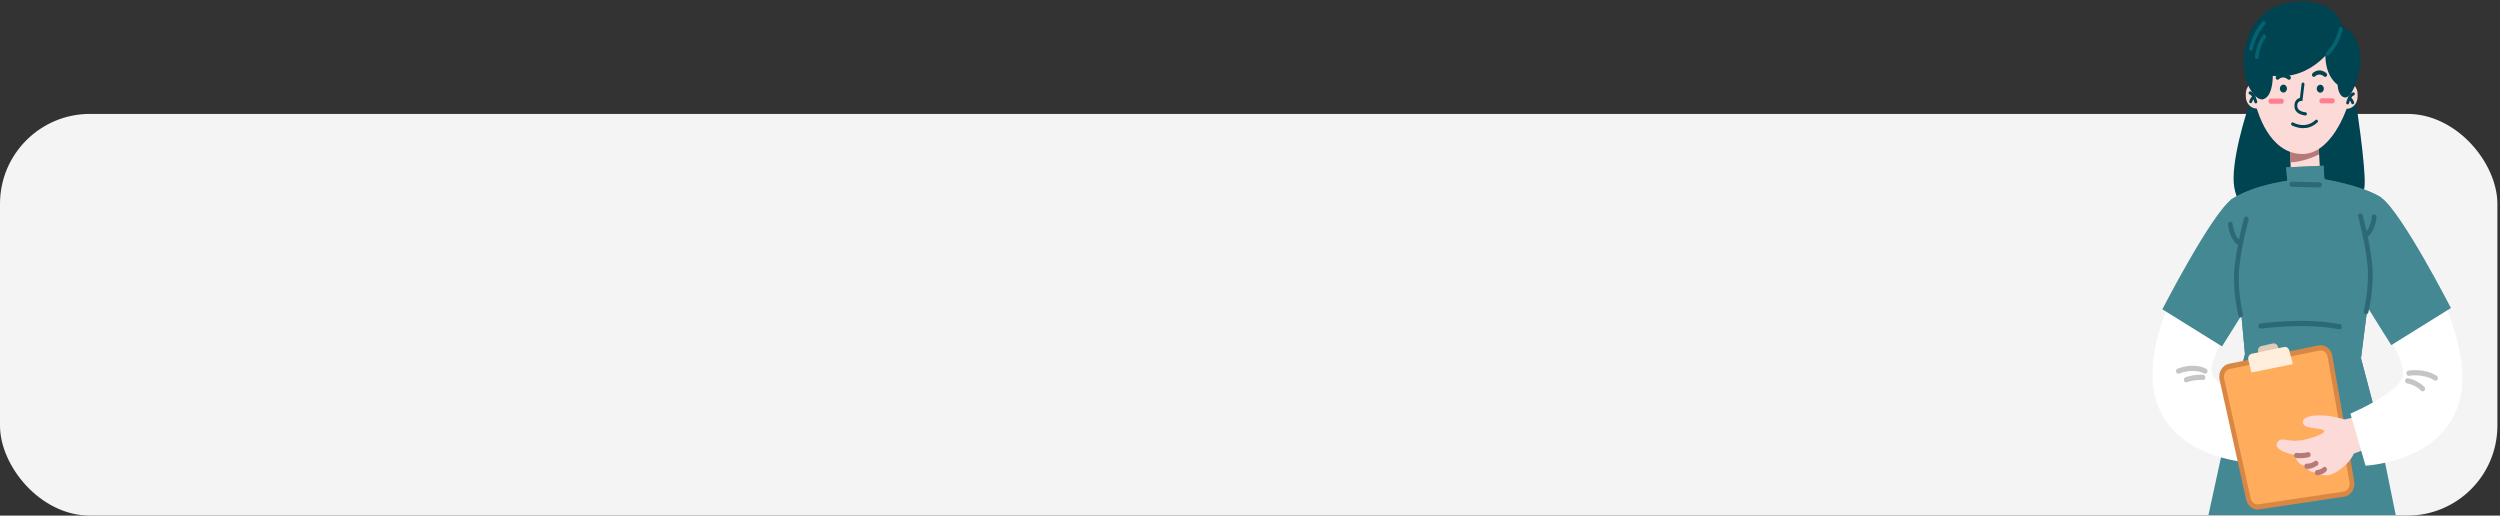 <svg width="834" height="172" viewBox="0 0 834 172" fill="none" xmlns="http://www.w3.org/2000/svg">
<rect x="0" y="0" width="834" height="172" fill="#333333" stroke="none"/>
<rect y="38" width="833.127" height="134" rx="30" fill="#F4F4F4"/>
<g clip-path="url(#clip0_1082_259)">
<path d="M751.542 33.22C751.542 33.22 745.926 48.979 745.748 59.242C745.492 73.655 761.494 77.434 772.326 75.755C783.157 74.075 787.693 67.777 788.194 61.91C788.694 56.031 785.047 32.207 785.047 32.207L751.542 33.22Z" fill="#004351"/>
<path d="M767.443 76.805C761.071 76.805 753.999 75.052 749.584 70.692C746.548 67.703 745.047 63.837 745.125 59.231C745.303 48.968 750.73 33.616 750.963 32.974L751.119 32.554L785.58 31.504L785.669 32.097C785.814 33.072 789.328 56.081 788.827 61.985C788.583 64.826 786.681 74.249 772.425 76.46C770.857 76.682 769.178 76.805 767.443 76.805ZM751.975 33.9C751.085 36.481 746.526 50.166 746.37 59.255C746.293 63.443 747.649 66.95 750.407 69.654C755.734 74.904 765.208 76.151 772.236 75.064C785.592 72.989 787.348 64.418 787.571 61.837C788.016 56.625 785.08 36.629 784.513 32.912L751.975 33.9Z" fill="#004351"/>
<path d="M774.037 58.217L764.196 58.328L764.118 54.153L764.04 49.695V49.596L766.142 49.213L773.459 47.867L773.659 51.474L774.037 58.217Z" fill="#FBDAD7"/>
<path d="M773.659 51.474C771.802 52.487 767.354 54.129 764.118 54.142L764.04 49.683L766.142 49.202L773.459 47.855L773.659 51.474Z" fill="#B57A77"/>
<path d="M782.834 27.353C782.756 27.353 782.678 27.365 782.589 27.365V21.943C782.589 15.299 778.964 9.383 773.671 7.617C770.946 6.703 768.689 6.678 768.044 6.69V6.641C768.044 6.641 765.464 6.468 762.228 7.555C756.935 9.333 753.31 15.237 753.31 21.881V27.279C753.165 27.254 753.01 27.242 752.854 27.242C750.83 27.242 749.195 29.057 749.195 31.305V32.157C749.195 34.405 750.83 36.22 752.854 36.22C753.01 36.22 756.568 51.127 767.855 51.374C777.807 51.597 782.756 36.307 782.834 36.307C784.858 36.307 786.493 34.491 786.493 32.244V31.391C786.504 29.168 784.858 27.353 782.834 27.353Z" fill="#FBDAD7"/>
<path d="M769.111 38.517C769.1 38.517 769.089 38.517 769.089 38.517C768.945 38.505 765.631 38.283 765.442 35.64C765.375 34.713 765.564 33.972 766.009 33.429C766.398 32.947 766.91 32.749 767.254 32.675L767.81 27.995C767.844 27.698 768.088 27.501 768.344 27.538C768.611 27.575 768.789 27.846 768.756 28.131L768.088 33.676H767.666C767.666 33.676 767.065 33.7 766.687 34.157C766.431 34.466 766.331 34.936 766.376 35.553C766.509 37.282 769.1 37.455 769.123 37.455C769.389 37.467 769.59 37.727 769.579 38.011C769.567 38.295 769.356 38.517 769.111 38.517Z" fill="#004351"/>
<path d="M783.156 34.837C783.111 34.837 783.067 34.825 783.034 34.813C782.778 34.738 782.633 34.442 782.7 34.158C782.778 33.862 783.456 31.268 784.957 30.811C785.213 30.737 785.48 30.897 785.547 31.181C785.613 31.465 785.469 31.762 785.213 31.836C784.379 32.083 783.778 33.837 783.634 34.442C783.556 34.689 783.367 34.837 783.156 34.837Z" fill="#004351"/>
<path d="M784.846 34.776C784.646 34.776 784.468 34.64 784.401 34.43C784.09 33.479 783.567 33.232 783.545 33.219C783.3 33.108 783.178 32.8 783.278 32.54C783.367 32.269 783.634 32.133 783.879 32.231C783.979 32.269 784.824 32.651 785.302 34.072C785.391 34.343 785.269 34.652 785.013 34.751C784.957 34.763 784.902 34.776 784.846 34.776Z" fill="#004351"/>
<path d="M752.52 34.503C752.308 34.503 752.119 34.343 752.064 34.108C751.919 33.515 751.307 31.762 750.485 31.502C750.229 31.428 750.084 31.132 750.151 30.848C750.218 30.564 750.485 30.403 750.74 30.477C752.242 30.934 752.92 33.528 752.998 33.824C753.064 34.108 752.92 34.404 752.664 34.479C752.597 34.491 752.564 34.503 752.52 34.503Z" fill="#004351"/>
<path d="M750.829 34.431C750.774 34.431 750.718 34.419 750.662 34.394C750.418 34.295 750.284 33.986 750.373 33.715C750.84 32.294 751.697 31.924 751.797 31.875C752.041 31.776 752.319 31.924 752.408 32.196C752.497 32.467 752.375 32.776 752.13 32.875C752.097 32.887 751.585 33.134 751.274 34.085C751.207 34.307 751.029 34.431 750.829 34.431Z" fill="#004351"/>
<path d="M762.939 29.552C762.939 30.281 762.406 30.873 761.749 30.873C761.093 30.873 760.56 30.281 760.56 29.552C760.56 28.823 761.093 28.23 761.749 28.23C762.406 28.23 762.939 28.823 762.939 29.552Z" fill="#004351"/>
<path d="M775.238 29.589C775.238 30.318 774.705 30.911 774.049 30.911C773.392 30.911 772.858 30.318 772.858 29.589C772.858 28.86 773.392 28.268 774.049 28.268C774.705 28.268 775.238 28.86 775.238 29.589Z" fill="#004351"/>
<path d="M768.344 42.755C766.22 42.755 764.597 41.829 764.574 41.816C764.341 41.68 764.252 41.359 764.374 41.1C764.497 40.84 764.786 40.742 765.019 40.878C765.186 40.976 769.089 43.175 772.459 40.038C772.659 39.852 772.959 39.877 773.137 40.099C773.304 40.322 773.282 40.655 773.081 40.853C771.502 42.323 769.812 42.755 768.344 42.755Z" fill="#004351"/>
<path d="M763.596 26.613C763.462 26.613 763.329 26.563 763.218 26.477C761.561 25.081 760.271 26.378 760.226 26.427C759.971 26.687 759.581 26.674 759.348 26.39C759.114 26.106 759.125 25.674 759.381 25.415C760.104 24.661 761.994 23.698 763.985 25.365C764.263 25.6 764.319 26.032 764.107 26.341C763.974 26.526 763.785 26.613 763.596 26.613Z" fill="#004351"/>
<path d="M775.695 25.65C775.561 25.65 775.428 25.6 775.317 25.514C773.716 24.155 772.459 25.329 772.314 25.477C772.059 25.736 771.669 25.712 771.436 25.427C771.202 25.143 771.213 24.711 771.469 24.452C772.192 23.698 774.082 22.735 776.073 24.402C776.351 24.637 776.407 25.069 776.195 25.378C776.073 25.551 775.884 25.65 775.695 25.65Z" fill="#004351"/>
<path d="M779.42 12.607C779.42 12.607 772.37 26.786 757.591 24.55C757.591 24.55 757.924 31.269 755.066 32.38C752.208 33.504 745.536 23.056 751.419 10.557C757.302 -1.942 775.394 -0.262 779.253 5.703C783.123 11.681 779.42 12.607 779.42 12.607Z" fill="#004351"/>
<path d="M754.611 33.158C753.665 33.158 752.598 32.466 751.575 31.157C748.406 27.093 746.826 18.806 750.852 10.223C753.499 4.591 758.959 1.059 765.82 0.515C771.791 0.046 777.652 2.047 779.743 5.283C781.388 7.827 781.955 9.889 781.433 11.408C781.066 12.495 780.254 12.977 779.82 13.162C778.797 15.027 771.691 26.896 758.202 25.303C758.191 27.242 757.88 31.972 755.256 33.009C755.067 33.121 754.844 33.158 754.611 33.158ZM767.555 1.849C767.01 1.849 766.465 1.874 765.92 1.911C759.492 2.417 754.41 5.69 751.964 10.877C747.627 20.091 750.429 27.575 752.52 30.255C753.51 31.515 754.41 31.91 754.855 31.725C756.835 30.947 757.046 26.303 756.957 24.586L756.912 23.747L757.658 23.858C758.692 24.018 759.693 24.092 760.66 24.092C772.837 24.092 778.797 12.409 778.864 12.273L778.997 12.001L779.264 11.94C779.309 11.927 780.02 11.717 780.276 10.927C780.521 10.198 780.443 8.765 778.73 6.11C777.107 3.566 772.469 1.849 767.555 1.849Z" fill="#004351"/>
<path d="M776.907 13.36C776.907 13.36 774.371 23.549 780.432 27.909C780.432 27.909 780.432 31.453 782.278 31.824C784.124 32.194 787.816 23.24 786.482 16.719C785.136 10.186 780.432 9.074 780.432 9.074L776.907 13.36Z" fill="#004351"/>
<path d="M782.4 32.529C782.322 32.529 782.244 32.516 782.167 32.504C780.231 32.109 779.887 29.317 779.82 28.28C773.782 23.599 776.195 13.595 776.306 13.163L776.351 13.002L780.221 8.297L780.576 8.383C780.787 8.433 785.681 9.68 787.104 16.559C788.238 22.08 785.936 29.28 783.912 31.627C783.389 32.232 782.878 32.529 782.4 32.529ZM777.474 13.694C777.195 14.954 775.561 23.575 780.776 27.317L781.065 27.527V27.91C781.065 28.675 781.321 30.923 782.4 31.145C782.444 31.158 782.678 31.084 783.056 30.614C784.858 28.428 786.893 21.833 785.869 16.881C784.824 11.804 781.677 10.248 780.632 9.865L777.474 13.694Z" fill="#004351"/>
<path d="M744.725 135.1L736.74 171.818H799.213L791.752 135.1H744.725Z" fill="#448894"/>
<path d="M762.695 55.833L775.127 55.277L775.416 59.798C775.416 59.798 788.204 61.91 794.432 65.948L787.626 119.525L791.741 135.099H744.713L748.917 118.129L744.213 66.653C744.213 66.653 749.751 62.367 763.028 60.304L762.695 55.833Z" fill="#448894"/>
<path d="M762.695 55.833L775.127 55.277L775.416 59.798C775.416 59.798 788.204 61.91 794.432 65.948L787.626 119.525L791.741 135.099H744.713L748.917 118.129L744.213 66.653C744.213 66.653 749.751 62.367 763.028 60.304L762.695 55.833Z" fill="#448894"/>
<path d="M743.958 67.703C743.958 67.703 716.624 100.864 718.137 126.887C719.649 152.909 750.385 154.305 750.385 154.305L755.423 136.952C755.423 136.952 740.31 130.518 738.042 124.923C735.773 119.328 749.607 100.728 749.607 100.728C749.607 100.728 746.96 86.365 743.958 67.703Z" fill="white"/>
<path d="M777.274 118.845L784.591 160.713C784.935 162.689 783.712 164.567 781.922 164.838L753.543 169.075C751.953 169.309 750.452 168.185 750.074 166.444L741.211 126.49C740.777 124.539 741.911 122.587 743.691 122.217L773.626 116.066C775.317 115.733 776.951 116.968 777.274 118.845Z" fill="#FFAC5C"/>
<path d="M753.12 169.977C751.341 169.977 749.751 168.631 749.317 166.655L740.455 126.701C740.188 125.528 740.377 124.318 740.966 123.292C741.555 122.267 742.478 121.588 743.546 121.366L773.482 115.215C775.594 114.783 777.64 116.327 778.052 118.673L785.369 160.541C785.58 161.727 785.336 162.925 784.702 163.913C784.068 164.901 783.123 165.531 782.033 165.692L753.643 169.94C753.465 169.965 753.287 169.977 753.12 169.977ZM774.182 116.895C774.037 116.895 773.893 116.907 773.76 116.944L743.824 123.095C743.179 123.231 742.623 123.638 742.267 124.256C741.911 124.873 741.8 125.602 741.956 126.306L750.819 166.26C751.108 167.569 752.231 168.409 753.432 168.236L781.811 164C782.467 163.901 783.034 163.518 783.412 162.925C783.79 162.332 783.935 161.616 783.812 160.899L776.495 119.031C776.295 117.771 775.294 116.895 774.182 116.895Z" fill="#D88744"/>
<path d="M785.792 139.113L782.1 139.953C782.1 139.953 777.818 138.459 773.282 138.557C768.744 138.656 767.488 140.324 768.578 141.731C769.667 143.127 773.949 142.571 775.216 143.596C776.473 144.622 769.167 147.042 765.731 147.042C762.295 147.042 760.604 145.647 759.604 147.882C758.592 150.117 764.052 151.612 765.731 151.797C765.731 151.797 765.731 155.058 769.512 155.527C769.512 155.527 769.512 157.676 773.037 157.676C773.037 157.676 774.293 158.8 776.729 158.516C779.164 158.232 783.868 154.687 785.213 151.34L787.649 150.401C787.637 150.401 787.126 142.188 785.792 139.113Z" fill="#FBDAD7"/>
<path d="M794.432 65.949C794.432 65.949 822.9 101.902 821.388 127.924C819.875 153.947 789.139 155.342 789.139 155.342L784.102 137.99C784.102 137.99 799.214 131.555 801.482 125.961C803.751 120.366 789.918 101.766 789.918 101.766C789.918 101.766 791.441 84.611 794.432 65.949Z" fill="white"/>
<path d="M753.499 118.191L753.31 117.425C753.088 116.524 753.599 115.609 754.422 115.424L758.258 114.572C758.937 114.424 759.615 114.819 759.871 115.535L760.427 117.03L753.499 118.191Z" fill="#E0CBB8"/>
<path d="M750.051 120.068L751.063 124.268L764.907 121.452L763.706 116.932C763.484 116.104 762.739 115.597 761.972 115.758L751.23 117.994C750.373 118.154 749.828 119.118 750.051 120.068Z" fill="#FFEEDC"/>
<path d="M794.432 65.949C794.432 65.949 784.936 94.627 789.606 102.173C792.108 106.224 797.735 115.129 797.735 115.129L817.629 102.754C817.618 102.754 801.349 71.013 794.432 65.949Z" fill="#448894"/>
<path d="M744.558 66.381C744.558 66.381 754.055 95.059 749.384 102.605C746.882 106.656 741.255 115.56 741.255 115.56L721.361 103.186C721.372 103.186 737.641 71.457 744.558 66.381Z" fill="#448894"/>
<path d="M812.514 126.984C812.391 126.984 812.258 126.947 812.135 126.873C808.266 124.514 803.728 125.341 803.684 125.354C803.261 125.44 802.85 125.119 802.783 124.65C802.705 124.18 802.994 123.736 803.417 123.649C803.629 123.612 808.532 122.698 812.88 125.366C813.258 125.601 813.392 126.119 813.192 126.539C813.058 126.823 812.791 126.984 812.514 126.984Z" fill="#C7C4C4"/>
<path d="M808.243 130.566C808.065 130.566 807.877 130.491 807.732 130.356C805.541 128.244 803.072 127.91 803.05 127.898C802.617 127.849 802.316 127.416 802.361 126.935C802.405 126.453 802.795 126.119 803.228 126.169C803.35 126.181 806.208 126.576 808.755 129.034C809.077 129.343 809.111 129.899 808.833 130.257C808.677 130.467 808.466 130.566 808.243 130.566Z" fill="#C7C4C4"/>
<path d="M726.699 124.675C726.376 124.675 726.065 124.44 725.954 124.082C725.82 123.625 726.043 123.131 726.443 122.983C732.326 120.809 735.884 122.958 736.029 123.045C736.407 123.279 736.54 123.81 736.329 124.23C736.118 124.65 735.64 124.799 735.273 124.564C735.228 124.539 732.114 122.711 726.944 124.626C726.866 124.65 726.777 124.675 726.699 124.675Z" fill="#C7C4C4"/>
<path d="M729.301 127.565C728.968 127.565 728.667 127.331 728.556 126.96C728.423 126.503 728.645 126.021 729.057 125.873C732.081 124.787 734.861 125.009 734.984 125.021C735.417 125.058 735.74 125.478 735.707 125.948C735.673 126.429 735.295 126.787 734.873 126.75C734.839 126.75 732.27 126.552 729.546 127.516C729.457 127.553 729.379 127.565 729.301 127.565Z" fill="#C7C4C4"/>
<path d="M747.471 105.877C747.126 105.877 746.815 105.63 746.715 105.235C746.626 104.902 744.658 96.824 745.447 89.118C746.226 81.498 748.572 72.914 748.605 72.828C748.728 72.37 749.172 72.111 749.584 72.247C749.995 72.383 750.229 72.877 750.107 73.334C750.084 73.421 747.771 81.856 747.015 89.315C746.259 96.688 748.227 104.692 748.238 104.778C748.35 105.235 748.105 105.717 747.693 105.84C747.616 105.865 747.549 105.877 747.471 105.877Z" fill="#2D6974"/>
<path d="M789.317 104.829C789.25 104.829 789.184 104.816 789.106 104.792C788.694 104.668 788.45 104.186 788.561 103.729C788.583 103.655 790.54 95.639 789.784 88.267C789.017 80.807 786.715 72.371 786.693 72.285C786.57 71.828 786.804 71.346 787.215 71.198C787.627 71.062 788.061 71.321 788.194 71.779C788.216 71.865 790.563 80.449 791.352 88.069C792.142 95.775 790.162 103.853 790.084 104.186C789.984 104.581 789.662 104.829 789.317 104.829Z" fill="#2D6974"/>
<path d="M747.16 81.758C747.082 81.758 747.004 81.745 746.926 81.721C744.035 80.72 743.334 75.52 743.257 74.94C743.201 74.471 743.501 74.026 743.924 73.964C744.358 73.903 744.747 74.236 744.802 74.705C744.958 76.002 745.736 79.497 747.382 80.066C747.794 80.213 748.027 80.695 747.894 81.152C747.805 81.523 747.493 81.758 747.16 81.758Z" fill="#2D6974"/>
<path d="M788.927 79.324C788.593 79.324 788.282 79.089 788.182 78.719C788.049 78.262 788.282 77.78 788.694 77.632C790.351 77.064 791.129 73.483 791.274 72.272C791.329 71.803 791.718 71.469 792.152 71.531C792.575 71.593 792.875 72.025 792.819 72.506C792.752 73.099 792.041 78.287 789.15 79.287C789.083 79.312 789.005 79.324 788.927 79.324Z" fill="#2D6974"/>
<path d="M773.771 62.552C773.76 62.552 773.76 62.552 773.749 62.552L764.586 62.318C764.152 62.306 763.807 61.91 763.819 61.428C763.83 60.947 764.186 60.564 764.619 60.577L773.782 60.811C774.216 60.823 774.561 61.219 774.549 61.7C774.549 62.182 774.194 62.552 773.771 62.552Z" fill="#2D6974"/>
<path d="M780.443 109.867C780.398 109.867 780.354 109.867 780.31 109.855C768.689 107.595 754.444 109.608 754.299 109.633C753.877 109.694 753.476 109.361 753.421 108.879C753.365 108.41 753.665 107.965 754.099 107.903C754.244 107.879 768.722 105.829 780.576 108.138C780.999 108.225 781.288 108.669 781.21 109.139C781.143 109.571 780.81 109.867 780.443 109.867Z" fill="#2D6974"/>
<path d="M767.433 152.884C766.554 152.884 765.976 152.773 765.942 152.773C765.52 152.686 765.231 152.242 765.309 151.772C765.386 151.303 765.787 150.982 766.209 151.068C766.243 151.068 767.877 151.365 769.857 150.846C770.279 150.735 770.702 151.019 770.802 151.488C770.902 151.958 770.646 152.427 770.224 152.538C769.145 152.797 768.178 152.884 767.433 152.884Z" fill="#B57A77"/>
<path d="M769.823 156.415C769.567 156.415 769.4 156.391 769.356 156.379C768.933 156.292 768.655 155.835 768.733 155.366C768.811 154.896 769.211 154.588 769.634 154.662C769.7 154.674 770.701 154.81 772.247 153.81C772.614 153.563 773.103 153.711 773.314 154.119C773.537 154.526 773.403 155.07 773.036 155.304C771.568 156.255 770.423 156.415 769.823 156.415Z" fill="#B57A77"/>
<path d="M773.025 158.541C772.625 158.541 772.28 158.195 772.246 157.738C772.213 157.256 772.536 156.849 772.958 156.799C773.326 156.762 774.459 156.54 774.927 155.996C775.227 155.651 775.716 155.626 776.027 155.959C776.339 156.293 776.361 156.836 776.061 157.182C775.105 158.318 773.292 158.516 773.081 158.528C773.059 158.541 773.047 158.541 773.025 158.541Z" fill="#B57A77"/>
<path d="M778.097 34.504H774.516C774.082 34.504 773.737 34.122 773.737 33.64C773.737 33.158 774.082 32.775 774.516 32.775H778.097C778.53 32.775 778.875 33.158 778.875 33.64C778.875 34.122 778.53 34.504 778.097 34.504Z" fill="#FF7F90"/>
<path d="M761.105 34.616H757.524C757.091 34.616 756.746 34.233 756.746 33.751C756.746 33.27 757.091 32.887 757.524 32.887H761.105C761.539 32.887 761.884 33.27 761.884 33.751C761.884 34.233 761.539 34.616 761.105 34.616Z" fill="#FF7F90"/>
<path d="M776.539 18.596C776.372 18.596 776.206 18.522 776.072 18.374C775.839 18.09 775.861 17.658 776.117 17.398C776.15 17.361 779.486 13.928 780.22 9.544C780.287 9.161 780.609 8.914 780.943 8.988C781.288 9.062 781.51 9.42 781.443 9.79C780.631 14.644 777.106 18.263 776.951 18.424C776.84 18.535 776.684 18.596 776.539 18.596Z" fill="#056370"/>
<path d="M750.952 16.93C750.907 16.93 750.863 16.93 750.829 16.918C750.496 16.843 750.273 16.473 750.34 16.102C750.373 15.893 751.319 10.915 754.755 7.198C754.999 6.926 755.4 6.938 755.633 7.21C755.878 7.482 755.867 7.926 755.622 8.186C752.464 11.595 751.563 16.325 751.552 16.374C751.508 16.695 751.241 16.93 750.952 16.93Z" fill="#056370"/>
<path d="M752.876 19.671C752.865 19.671 752.843 19.671 752.832 19.671C752.487 19.646 752.231 19.312 752.253 18.93C752.264 18.769 752.554 14.903 754.844 11.742C755.056 11.445 755.456 11.396 755.723 11.63C755.99 11.865 756.034 12.31 755.823 12.606C753.788 15.422 753.51 18.991 753.51 19.029C753.477 19.387 753.199 19.671 752.876 19.671Z" fill="#056370"/>
</g>
<defs>
<clipPath id="clip0_1082_259">
<rect width="104" height="172" fill="white" transform="translate(717.85)"/>
</clipPath>
</defs>
</svg>
